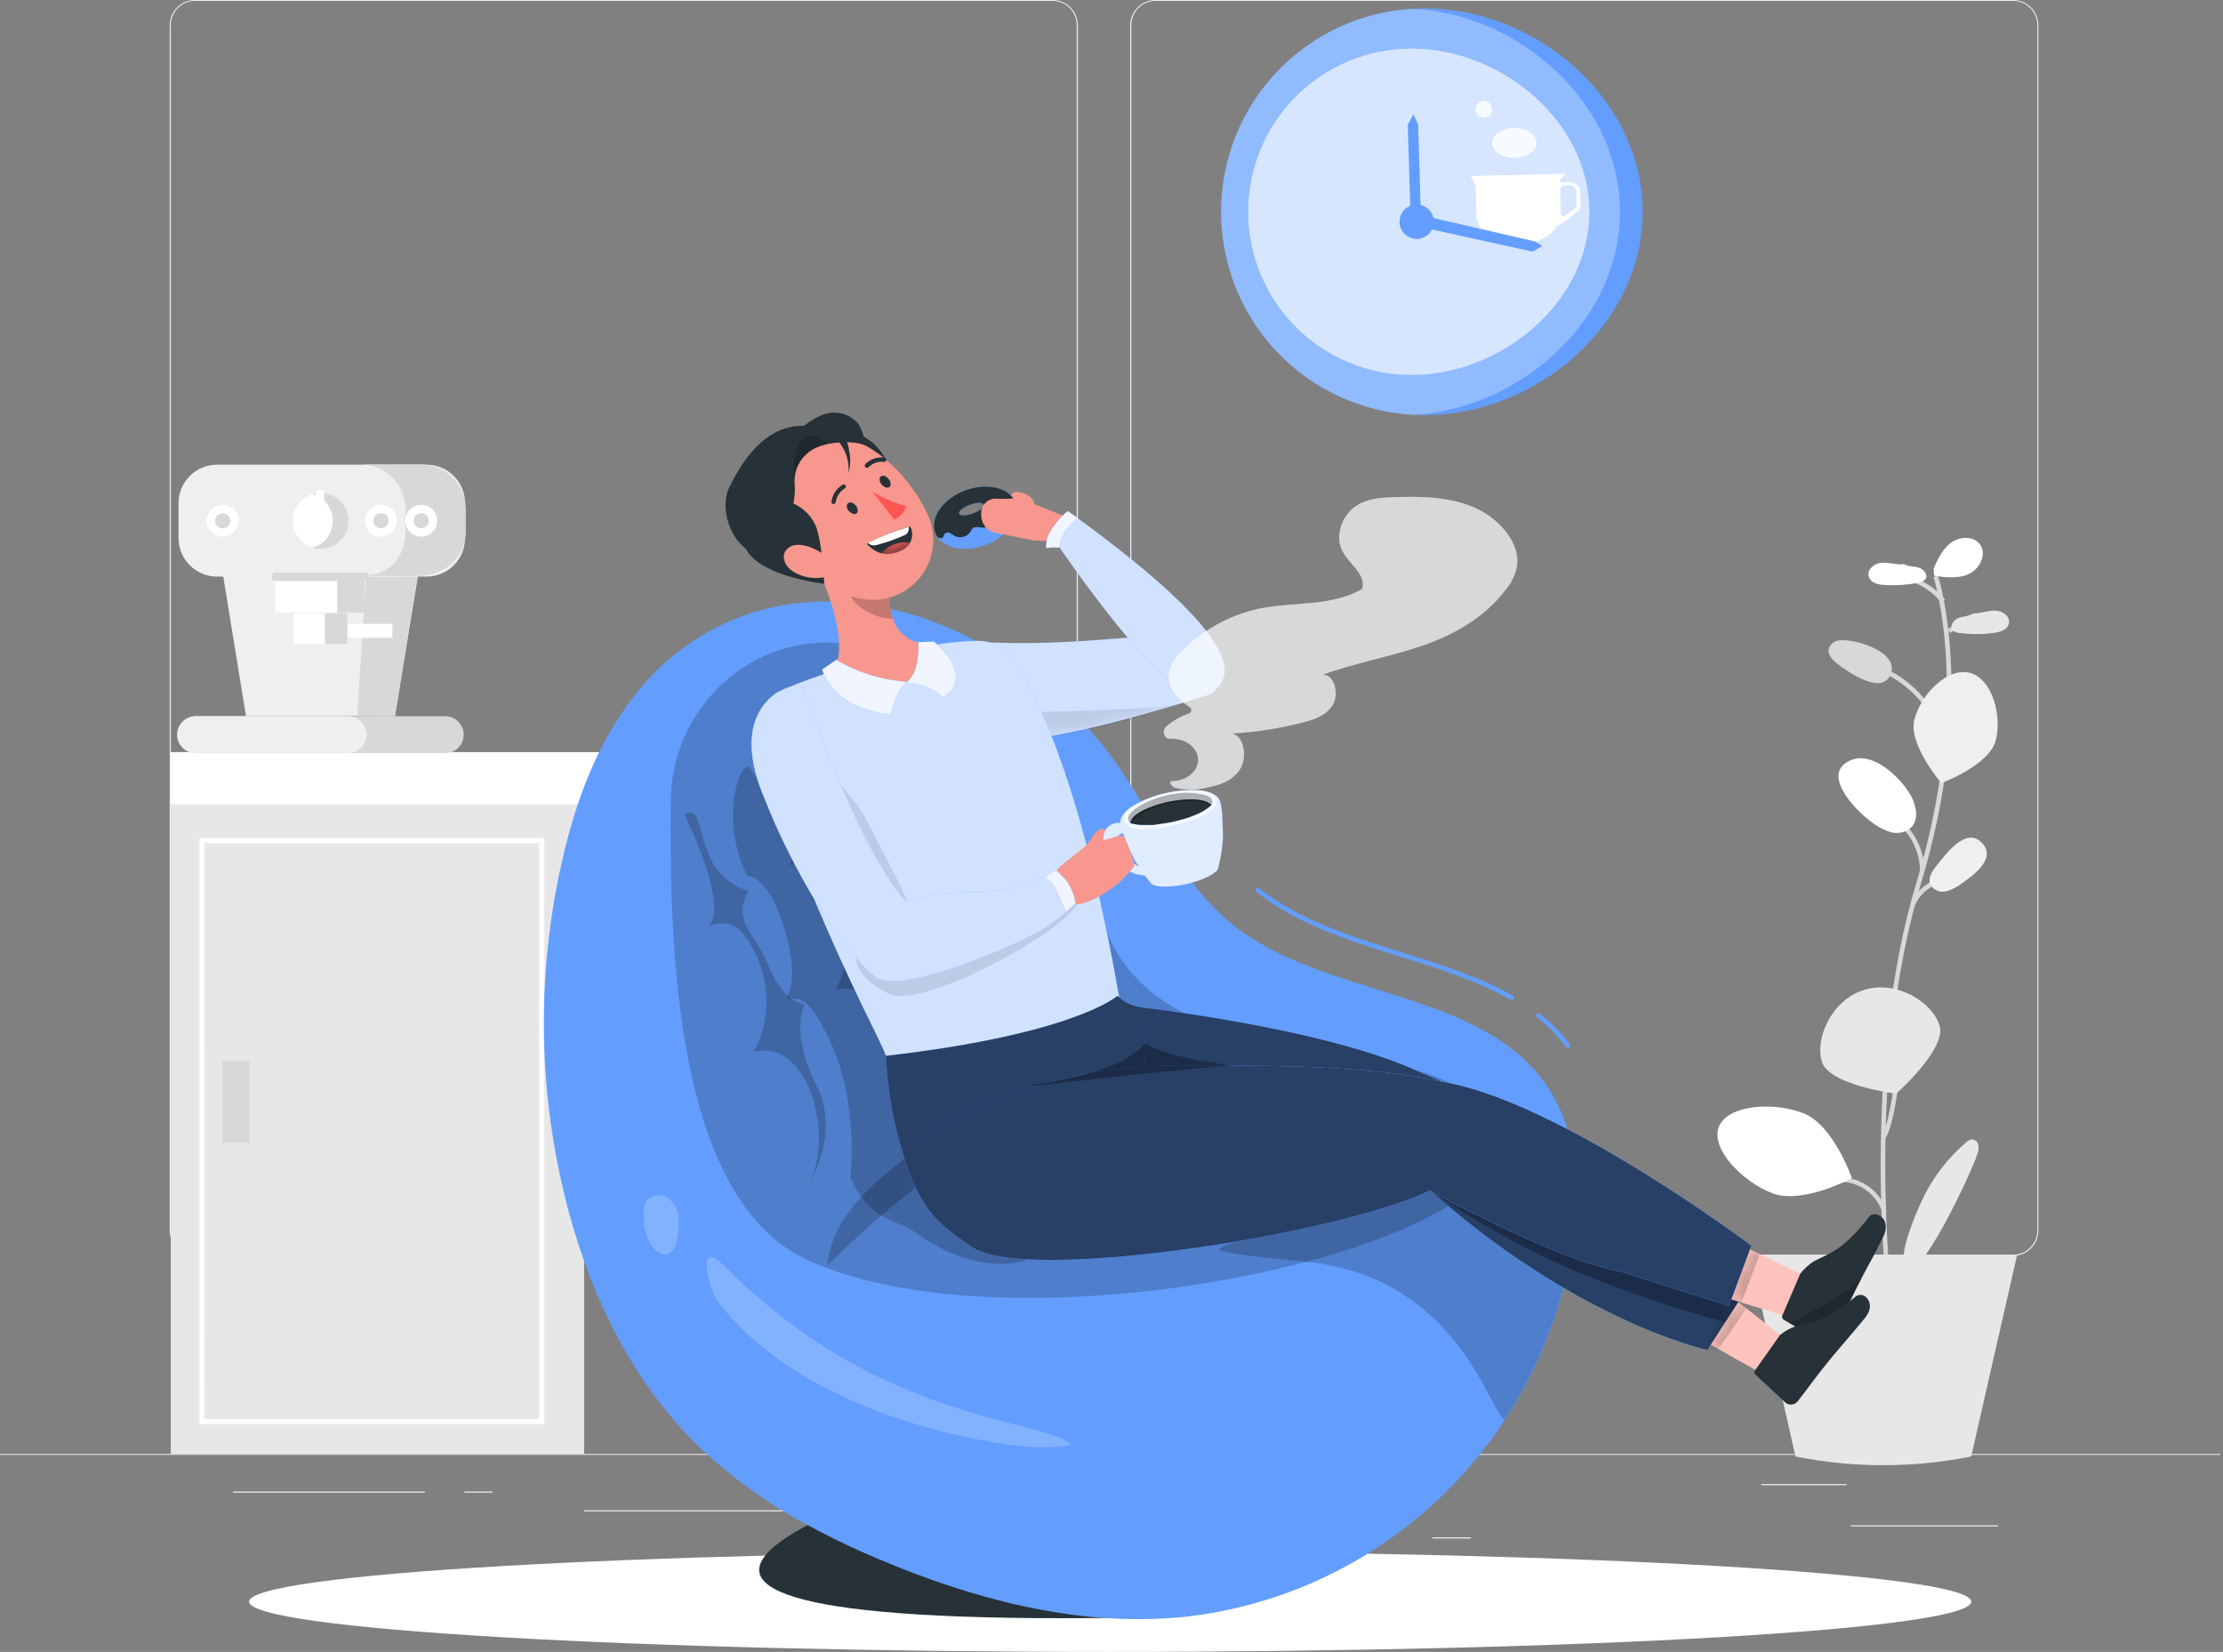 <svg width="183" height="136" viewBox="0 0 183 136" fill="none" xmlns="http://www.w3.org/2000/svg">
<rect x="0" y="0" width="183" height="136" fill="#808080" stroke="none"/>
<path d="M164.476 125.574H152.368V125.665H164.476V125.574Z" fill="#EFEFEF"/>
<path d="M121.088 126.568H117.911V126.66H121.088V126.568Z" fill="#EFEFEF"/>
<path d="M152.001 122.181H144.986V122.273H152.001V122.181Z" fill="#EFEFEF"/>
<path d="M34.968 122.795H19.178V122.887H34.968V122.795Z" fill="#EFEFEF"/>
<path d="M40.54 122.795H38.226V122.887H40.54V122.795Z" fill="#EFEFEF"/>
<path d="M82.311 124.338H48.063V124.429H82.311V124.338Z" fill="#EFEFEF"/>
<path d="M86.643 103.387H16.053C15.5 103.386 14.97 103.165 14.579 102.774C14.188 102.382 13.969 101.852 13.969 101.299V2.069C13.974 1.519 14.195 0.994 14.585 0.606C14.976 0.219 15.503 0.001 16.053 0H86.643C87.197 0 87.728 0.22 88.119 0.611C88.51 1.003 88.73 1.534 88.73 2.087V101.299C88.73 101.853 88.51 102.384 88.119 102.775C87.728 103.167 87.197 103.387 86.643 103.387ZM16.053 0.073C15.524 0.074 15.017 0.285 14.644 0.659C14.27 1.033 14.06 1.54 14.06 2.069V101.299C14.06 101.828 14.27 102.335 14.644 102.709C15.017 103.083 15.524 103.294 16.053 103.295H86.643C87.172 103.294 87.679 103.084 88.053 102.709C88.427 102.335 88.638 101.828 88.639 101.299V2.069C88.638 1.54 88.427 1.033 88.053 0.659C87.679 0.285 87.172 0.074 86.643 0.073H16.053Z" fill="#EFEFEF"/>
<path d="M165.722 103.387H95.128C94.575 103.386 94.044 103.165 93.653 102.774C93.262 102.383 93.041 101.852 93.04 101.299V2.069C93.046 1.519 93.269 0.993 93.659 0.606C94.05 0.219 94.578 0.001 95.128 0H165.722C166.271 0.002 166.797 0.22 167.187 0.607C167.576 0.995 167.797 1.52 167.802 2.069V101.299C167.802 101.851 167.583 102.381 167.193 102.773C166.803 103.164 166.274 103.385 165.722 103.387ZM95.128 0.073C94.599 0.074 94.092 0.285 93.718 0.659C93.344 1.033 93.133 1.54 93.132 2.069V101.299C93.133 101.828 93.344 102.335 93.718 102.709C94.092 103.084 94.599 103.294 95.128 103.295H165.722C166.251 103.294 166.758 103.084 167.132 102.709C167.506 102.335 167.717 101.828 167.718 101.299V2.069C167.717 1.54 167.506 1.033 167.132 0.659C166.758 0.285 166.251 0.074 165.722 0.073H95.128Z" fill="#EFEFEF"/>
<path d="M182.791 119.691H0V119.783H182.791V119.691Z" fill="#D8D8D8"/>
<path d="M48.088 61.922H14.06V119.699H48.088V61.922Z" fill="#E7E7E7"/>
<path d="M49.631 61.922H14.06V66.218H49.631V61.922Z" fill="white"/>
<path d="M32.514 58.953H20.249L18.322 47.112H34.444L32.514 58.953Z" fill="#EFEFEF"/>
<path d="M34.397 47.466L30.138 47.477L29.403 58.938L32.514 58.953L34.397 47.466Z" fill="#D8D8D8"/>
<path d="M35.113 38.256H17.869C16.118 38.256 14.699 39.675 14.699 41.426V44.299C14.699 46.05 16.118 47.469 17.869 47.469H35.113C36.864 47.469 38.283 46.05 38.283 44.299V41.426C38.283 39.675 36.864 38.256 35.113 38.256Z" fill="#EFEFEF"/>
<path d="M38.349 41.939V43.767C38.349 45.803 36.711 47.422 34.306 47.422H29.718C32.123 47.422 33.373 45.792 33.373 43.767V41.939C33.377 41.456 33.285 40.976 33.103 40.529C32.921 40.081 32.653 39.673 32.313 39.329C31.974 38.985 31.57 38.712 31.124 38.524C30.679 38.336 30.201 38.238 29.718 38.235H34.675C35.159 38.237 35.639 38.335 36.085 38.522C36.532 38.709 36.938 38.982 37.279 39.326C37.62 39.67 37.89 40.078 38.074 40.526C38.257 40.974 38.351 41.454 38.349 41.939Z" fill="#D8D8D8"/>
<path d="M28.588 50.49H24.164V53.023H28.588V50.49Z" fill="#D8D8D8"/>
<path d="M26.745 50.49H24.164V53.023H26.745V50.49Z" fill="white"/>
<path d="M38.173 60.488C38.173 60.688 38.134 60.885 38.057 61.07C37.981 61.254 37.869 61.421 37.727 61.562C37.586 61.703 37.419 61.815 37.234 61.891C37.05 61.967 36.852 62.006 36.652 62.005H16.11C15.911 62.006 15.713 61.967 15.529 61.891C15.344 61.815 15.176 61.703 15.035 61.562C14.894 61.421 14.782 61.254 14.705 61.07C14.629 60.885 14.589 60.688 14.589 60.488C14.589 60.084 14.75 59.697 15.035 59.411C15.32 59.126 15.707 58.965 16.11 58.964H36.652C37.056 58.965 37.443 59.126 37.728 59.411C38.013 59.697 38.173 60.084 38.173 60.488Z" fill="#D8D8D8"/>
<path d="M30.171 60.488C30.169 60.891 30.008 61.276 29.723 61.56C29.438 61.844 29.052 62.004 28.65 62.005H16.11C15.911 62.006 15.713 61.967 15.529 61.891C15.344 61.815 15.176 61.703 15.035 61.562C14.894 61.421 14.782 61.254 14.705 61.07C14.629 60.885 14.589 60.688 14.589 60.488C14.589 60.084 14.75 59.697 15.035 59.411C15.32 59.126 15.707 58.965 16.11 58.964H28.65C29.053 58.965 29.44 59.126 29.725 59.411C30.01 59.697 30.171 60.084 30.171 60.488Z" fill="#EFEFEF"/>
<path d="M28.686 42.878C28.686 43.181 28.626 43.48 28.511 43.76C28.395 44.039 28.225 44.293 28.011 44.507C27.797 44.721 27.544 44.89 27.264 45.006C26.985 45.122 26.685 45.181 26.383 45.181C26.164 45.183 25.946 45.152 25.736 45.09C25.258 44.95 24.839 44.659 24.541 44.26C24.242 43.862 24.081 43.378 24.081 42.88C24.081 42.382 24.242 41.898 24.541 41.5C24.839 41.101 25.258 40.81 25.736 40.67C25.945 40.607 26.164 40.575 26.383 40.575C26.993 40.576 27.579 40.819 28.01 41.251C28.442 41.682 28.685 42.268 28.686 42.878Z" fill="#D8D8D8"/>
<path d="M27.395 42.877C27.395 43.376 27.234 43.861 26.934 44.26C26.635 44.659 26.215 44.95 25.736 45.089C25.258 44.949 24.839 44.658 24.541 44.26C24.242 43.861 24.081 43.377 24.081 42.879C24.081 42.382 24.242 41.897 24.541 41.499C24.839 41.1 25.258 40.809 25.736 40.669C26.214 40.808 26.634 41.099 26.933 41.497C27.233 41.895 27.395 42.379 27.395 42.877Z" fill="white"/>
<path d="M30.014 47.495H22.643V50.442H30.014V47.495Z" fill="#D8D8D8"/>
<path d="M27.758 47.495H22.643V50.442H27.758V47.495Z" fill="white"/>
<path d="M31.358 43.839C31.893 43.839 32.327 43.405 32.327 42.87C32.327 42.335 31.893 41.901 31.358 41.901C30.823 41.901 30.389 42.335 30.389 42.87C30.389 43.405 30.823 43.839 31.358 43.839Z" fill="#D8D8D8"/>
<path d="M34.675 43.839C35.21 43.839 35.644 43.405 35.644 42.87C35.644 42.335 35.21 41.901 34.675 41.901C34.14 41.901 33.706 42.335 33.706 42.87C33.706 43.405 34.14 43.839 34.675 43.839Z" fill="#D8D8D8"/>
<path d="M18.322 43.839C18.858 43.839 19.291 43.405 19.291 42.87C19.291 42.335 18.858 41.901 18.322 41.901C17.787 41.901 17.354 42.335 17.354 42.87C17.354 43.405 17.787 43.839 18.322 43.839Z" fill="#D8D8D8"/>
<path d="M32.302 51.359H28.617V52.511H32.302V51.359Z" fill="white"/>
<path d="M30.021 47.825H22.666C22.58 47.817 22.501 47.776 22.443 47.713C22.386 47.649 22.354 47.566 22.354 47.48C22.354 47.394 22.386 47.311 22.443 47.247C22.501 47.184 22.58 47.143 22.666 47.135H30.014C30.062 47.13 30.111 47.135 30.157 47.15C30.203 47.165 30.246 47.19 30.282 47.222C30.318 47.255 30.347 47.295 30.367 47.339C30.387 47.383 30.397 47.431 30.397 47.48C30.397 47.529 30.387 47.577 30.367 47.621C30.347 47.666 30.318 47.705 30.282 47.738C30.246 47.77 30.203 47.795 30.157 47.81C30.111 47.825 30.062 47.831 30.014 47.825H30.021Z" fill="#D8D8D8"/>
<path d="M31.36 44.184C31.1 44.184 30.846 44.107 30.631 43.963C30.415 43.819 30.247 43.614 30.147 43.374C30.048 43.134 30.022 42.87 30.073 42.616C30.123 42.361 30.248 42.127 30.432 41.944C30.615 41.76 30.849 41.635 31.104 41.585C31.358 41.534 31.622 41.56 31.862 41.659C32.102 41.759 32.307 41.927 32.451 42.143C32.595 42.359 32.672 42.612 32.672 42.872C32.672 43.22 32.534 43.554 32.288 43.8C32.042 44.046 31.708 44.184 31.36 44.184ZM31.36 42.25C31.237 42.25 31.117 42.287 31.014 42.355C30.912 42.423 30.832 42.52 30.785 42.634C30.738 42.748 30.726 42.873 30.75 42.993C30.774 43.114 30.833 43.224 30.92 43.311C31.007 43.398 31.118 43.458 31.238 43.481C31.359 43.505 31.484 43.493 31.598 43.446C31.711 43.399 31.808 43.319 31.876 43.217C31.945 43.115 31.981 42.995 31.981 42.872C31.981 42.707 31.916 42.549 31.799 42.432C31.683 42.316 31.524 42.25 31.36 42.25Z" fill="white"/>
<path d="M34.675 44.184C34.416 44.184 34.162 44.107 33.946 43.963C33.73 43.819 33.562 43.614 33.463 43.374C33.364 43.134 33.338 42.87 33.388 42.616C33.439 42.361 33.564 42.127 33.747 41.944C33.931 41.76 34.165 41.635 34.419 41.585C34.674 41.534 34.938 41.56 35.178 41.659C35.417 41.759 35.623 41.927 35.767 42.143C35.911 42.359 35.988 42.612 35.988 42.872C35.988 43.044 35.954 43.215 35.888 43.374C35.822 43.533 35.725 43.678 35.603 43.8C35.482 43.922 35.337 44.019 35.178 44.084C35.019 44.15 34.848 44.184 34.675 44.184ZM34.675 42.25C34.553 42.25 34.432 42.287 34.33 42.355C34.228 42.423 34.148 42.52 34.101 42.634C34.054 42.748 34.042 42.873 34.066 42.993C34.09 43.114 34.149 43.224 34.236 43.311C34.323 43.398 34.434 43.458 34.554 43.481C34.675 43.505 34.8 43.493 34.913 43.446C35.027 43.399 35.124 43.319 35.192 43.217C35.261 43.115 35.297 42.995 35.297 42.872C35.297 42.79 35.281 42.709 35.25 42.634C35.218 42.559 35.173 42.49 35.115 42.432C35.057 42.375 34.989 42.329 34.913 42.298C34.838 42.267 34.757 42.25 34.675 42.25Z" fill="white"/>
<path d="M18.323 44.184C18.063 44.184 17.81 44.107 17.594 43.963C17.378 43.819 17.21 43.614 17.11 43.374C17.011 43.134 16.985 42.87 17.036 42.616C17.086 42.361 17.211 42.127 17.395 41.944C17.578 41.76 17.812 41.635 18.067 41.585C18.322 41.534 18.585 41.56 18.825 41.659C19.065 41.759 19.27 41.927 19.414 42.143C19.558 42.359 19.636 42.612 19.636 42.872C19.636 43.22 19.497 43.554 19.251 43.8C19.005 44.046 18.671 44.184 18.323 44.184ZM18.323 42.25C18.2 42.25 18.08 42.287 17.978 42.355C17.875 42.423 17.796 42.52 17.749 42.634C17.702 42.748 17.689 42.873 17.713 42.993C17.737 43.114 17.797 43.224 17.884 43.311C17.971 43.398 18.081 43.458 18.202 43.481C18.322 43.505 18.447 43.493 18.561 43.446C18.674 43.399 18.771 43.319 18.84 43.217C18.908 43.115 18.945 42.995 18.945 42.872C18.945 42.79 18.928 42.709 18.897 42.634C18.866 42.559 18.82 42.49 18.762 42.432C18.705 42.375 18.636 42.329 18.561 42.298C18.485 42.267 18.405 42.25 18.323 42.25Z" fill="white"/>
<path d="M26.351 42.137C26.261 42.132 26.177 42.093 26.113 42.029C26.05 41.965 26.012 41.88 26.008 41.79V40.638C26.017 40.553 26.057 40.474 26.121 40.416C26.184 40.358 26.267 40.327 26.353 40.327C26.439 40.327 26.522 40.358 26.586 40.416C26.65 40.474 26.69 40.553 26.699 40.638V41.79C26.694 41.88 26.656 41.966 26.592 42.031C26.528 42.095 26.442 42.133 26.351 42.137Z" fill="white"/>
<path d="M44.784 117.217H16.451V69.026H44.784V117.217ZM16.813 116.851H44.418V69.391H16.817L16.813 116.851Z" fill="white" stroke="white" stroke-width="0.05" stroke-miterlimit="10"/>
<path d="M20.514 87.37H18.324V94.071H20.514V87.37Z" fill="#D8D8D8"/>
<path d="M155.756 107.071L155.39 107.119C155.365 106.929 153.113 88.076 157.759 72.67C162.38 57.356 159.2 47.598 159.167 47.503L159.532 47.383C159.565 47.481 162.782 57.352 158.129 72.776C153.489 88.105 155.738 106.885 155.756 107.071Z" fill="#D8D8D8"/>
<path d="M159.825 49.602C159.017 48.639 157.92 47.962 156.696 47.671L156.78 47.306C158.086 47.611 159.259 48.329 160.125 49.353L159.825 49.602Z" fill="#D8D8D8"/>
<path d="M161.416 51.181L160.346 51.785L160.53 52.11L161.599 51.506L161.416 51.181Z" fill="#D8D8D8"/>
<path d="M159.423 59.853C158.485 57.737 156.76 56.069 154.612 55.203L154.751 54.837C156.99 55.746 158.787 57.492 159.76 59.703L159.423 59.853Z" fill="#D8D8D8"/>
<path d="M158.418 71.632H158.052C158.037 70.874 157.855 70.129 157.518 69.449C157.181 68.77 156.698 68.173 156.104 67.702L156.334 67.41C156.972 67.916 157.49 68.557 157.85 69.287C158.211 70.017 158.404 70.818 158.418 71.632Z" fill="#D8D8D8"/>
<path d="M157.585 74.645L157.237 74.509C157.429 74.032 157.716 73.598 158.082 73.237C158.448 72.875 158.885 72.593 159.365 72.407L159.497 72.773C159.067 72.938 158.676 73.189 158.347 73.511C158.018 73.833 157.759 74.219 157.585 74.645Z" fill="#D8D8D8"/>
<path d="M155.161 93.754L154.872 93.516C155.329 92.964 155.672 90.877 155.855 89.754C155.903 89.484 155.939 89.257 155.968 89.089L156.334 89.162C156.305 89.323 156.265 89.55 156.221 89.813C155.95 91.491 155.639 93.176 155.161 93.754Z" fill="#D8D8D8"/>
<path d="M154.944 99.752C154.686 99.017 154.202 98.382 153.56 97.939C152.918 97.496 152.152 97.269 151.373 97.288L151.354 96.923C152.215 96.901 153.06 97.153 153.769 97.641C154.478 98.13 155.013 98.831 155.299 99.643L154.944 99.752Z" fill="#D8D8D8"/>
<path d="M157.801 103.65L155.166 106.599L155.444 106.848L158.079 103.898L157.801 103.65Z" fill="#D8D8D8"/>
<path d="M159.668 84.428C160.264 86.362 156.096 90.043 156.096 90.043C156.096 90.043 150.58 89.352 149.984 87.418C149.388 85.484 150.781 82.322 153.457 81.496C156.133 80.67 159.069 82.494 159.668 84.428Z" fill="#E7E7E7"/>
<path d="M164.293 60.958C163.763 63.012 159.818 64.471 159.818 64.471C159.818 64.471 157.066 61.286 157.596 59.232C158.126 57.177 160.305 54.918 162.154 55.393C164.004 55.869 164.82 58.903 164.293 60.958Z" fill="#EFEFEF"/>
<path d="M148.455 91.648C150.934 92.613 152.451 96.996 152.451 96.996C152.451 96.996 148.368 99.19 145.893 98.235C143.418 97.281 140.775 94.55 141.506 92.752C142.237 90.953 145.977 90.686 148.455 91.648Z" fill="white"/>
<path d="M153.888 67.538C154.389 67.958 154.962 68.281 155.581 68.492C155.892 68.593 156.225 68.607 156.543 68.533C156.861 68.458 157.153 68.297 157.387 68.068C157.917 67.457 157.774 66.511 157.442 65.776C156.78 64.313 154.338 61.838 152.462 62.548C149.753 63.575 152.682 66.638 153.888 67.538Z" fill="white"/>
<path d="M159.431 71.255C159.065 71.694 158.699 72.25 158.893 72.78C159.004 73.006 159.186 73.189 159.412 73.3C159.637 73.411 159.893 73.444 160.14 73.394C160.631 73.28 161.09 73.055 161.481 72.736C162.436 72.074 164.406 70.681 163.145 69.38C161.843 68.024 160.18 70.327 159.431 71.255Z" fill="#EFEFEF"/>
<path d="M151.431 52.717C151.225 52.729 151.027 52.806 150.867 52.938C150.707 53.069 150.592 53.248 150.539 53.448C150.459 53.923 150.85 54.336 151.234 54.632C152.181 55.363 155.036 57.338 155.672 55.433C156.272 53.627 152.693 52.578 151.431 52.717Z" fill="#D8D8D8"/>
<path d="M156.692 46.451C156.104 46.509 155.515 46.294 154.927 46.33C154.338 46.367 153.68 46.846 153.83 47.427C153.98 48.008 154.616 48.14 155.161 48.158C156.092 48.216 157.027 48.152 157.943 47.968C158.16 47.949 158.362 47.847 158.506 47.683C158.743 47.317 158.367 46.86 157.961 46.736C157.555 46.612 157.095 46.652 156.725 46.44L156.692 46.451Z" fill="white"/>
<path d="M162.443 50.501C163.035 50.519 163.605 50.267 164.198 50.267C164.79 50.267 165.473 50.695 165.382 51.28C165.291 51.865 164.651 52.04 164.103 52.109C163.178 52.232 162.241 52.232 161.317 52.109C161.097 52.105 160.888 52.016 160.732 51.861C160.472 51.528 160.82 51.031 161.218 50.881C161.617 50.731 162.074 50.742 162.428 50.516L162.443 50.501Z" fill="#E7E7E7"/>
<path d="M161.862 94.046C161.996 93.907 162.175 93.821 162.367 93.801C162.493 93.815 162.611 93.871 162.702 93.96C162.793 94.048 162.851 94.165 162.868 94.291C162.894 94.539 162.861 94.789 162.772 95.022C162.37 96.36 157.874 106.07 156.839 104.326C156.229 103.295 157.731 99.881 158.173 98.916C159.034 97.043 160.293 95.382 161.862 94.046Z" fill="#E7E7E7"/>
<path d="M159.171 46.821C159.536 46.02 159.902 45.183 160.633 44.667C161.364 44.152 162.461 44.112 162.995 44.821C163.572 45.614 162.995 46.817 162.11 47.241C161.225 47.665 160.187 47.537 159.214 47.398L159.193 46.967L159.171 46.821Z" fill="white"/>
<path d="M162.271 119.911C157.497 120.865 152.582 120.865 147.808 119.911L144.039 103.317H166.051L162.271 119.911Z" fill="#E7E7E7"/>
<path d="M91.394 135.999C130.542 135.999 162.277 134.147 162.277 131.861C162.277 129.576 130.542 127.723 91.394 127.723C52.247 127.723 20.512 129.576 20.512 131.861C20.512 134.147 52.247 135.999 91.394 135.999Z" fill="white"/>
<path d="M135.225 17.436C135.225 26.685 126.513 34.176 117.271 34.176C116.957 34.176 116.646 34.168 116.339 34.154C112.065 33.917 108.044 32.053 105.102 28.943C102.16 25.834 100.521 21.716 100.521 17.436C100.521 13.155 102.16 9.037 105.102 5.928C108.044 2.819 112.065 0.954 116.339 0.718C116.646 0.718 116.957 0.692 117.271 0.692C126.513 0.692 135.225 8.19 135.225 17.436Z" fill="#639EFF"/>
<path opacity="0.3" d="M133.36 17.436C133.36 26.371 125.146 33.668 116.339 34.154C112.065 33.917 108.044 32.053 105.102 28.944C102.16 25.834 100.521 21.716 100.521 17.436C100.521 13.155 102.16 9.038 105.102 5.928C108.044 2.819 112.065 0.954 116.339 0.718C125.146 1.204 133.36 8.505 133.36 17.436Z" fill="white"/>
<g opacity="0.8">
<path opacity="0.8" d="M130.841 17.435C130.841 24.856 123.61 30.87 116.189 30.87C112.625 30.87 109.208 29.454 106.689 26.935C104.169 24.415 102.754 20.998 102.754 17.435C102.754 13.872 104.169 10.454 106.689 7.935C109.208 5.415 112.625 4 116.189 4C123.61 4 130.841 10.014 130.841 17.435Z" fill="white"/>
</g>
<path d="M129.072 14.991L128.41 15.009C128.37 14.932 128.44 14.804 128.535 14.676L128.56 14.65C128.664 14.529 128.776 14.415 128.897 14.31H128.919L121.077 14.497L121.3 14.863C121.42 15.071 121.486 15.306 121.494 15.546L121.545 17.714C121.578 19.038 123.051 20.083 124.835 20.043H125.303C126.605 20.01 127.701 19.407 128.191 18.581C128.339 18.549 128.477 18.486 128.597 18.394L129.833 17.425C129.917 17.364 129.986 17.285 130.034 17.193C130.082 17.101 130.108 16.999 130.11 16.895L130.081 15.725C130.07 15.283 129.613 14.965 129.072 14.991ZM129.781 16.742C129.781 17.107 129.781 17.082 129.445 17.341L128.824 17.769C128.788 17.79 128.747 17.802 128.706 17.803C128.664 17.805 128.623 17.795 128.586 17.776C128.549 17.756 128.518 17.727 128.496 17.692C128.473 17.657 128.46 17.617 128.458 17.575C128.458 17.009 128.458 16.062 128.432 15.565C128.449 15.465 128.503 15.376 128.583 15.315C128.663 15.254 128.764 15.226 128.864 15.235H129.138C129.482 15.235 129.763 15.429 129.77 15.681L129.781 16.742Z" fill="white"/>
<g opacity="0.8">
<path opacity="0.8" d="M129.072 14.99L128.41 15.008C128.37 14.931 128.44 14.803 128.535 14.675L128.56 14.65C128.664 14.528 128.776 14.415 128.897 14.31H128.919L121.077 14.496L121.3 14.862C121.42 15.07 121.486 15.305 121.494 15.545L121.545 17.713C121.578 19.037 123.051 20.082 124.835 20.042H125.303C126.605 20.009 127.701 19.406 128.191 18.58C128.339 18.549 128.477 18.485 128.597 18.393L129.833 17.424C129.917 17.363 129.986 17.284 130.034 17.192C130.082 17.1 130.108 16.998 130.11 16.894L130.081 15.725C130.07 15.282 129.613 14.964 129.072 14.99ZM129.781 16.741C129.781 17.106 129.781 17.081 129.445 17.34L128.824 17.768C128.788 17.79 128.747 17.802 128.706 17.803C128.664 17.804 128.623 17.794 128.586 17.775C128.549 17.755 128.518 17.726 128.496 17.691C128.473 17.656 128.46 17.616 128.458 17.574C128.458 17.008 128.458 16.061 128.432 15.564C128.449 15.464 128.503 15.375 128.583 15.314C128.663 15.253 128.764 15.225 128.864 15.235H129.138C129.482 15.235 129.763 15.428 129.77 15.681L129.781 16.741Z" fill="white"/>
</g>
<path opacity="0.8" d="M126.491 11.761C126.491 12.441 125.669 12.993 124.663 12.993C123.658 12.993 122.836 12.441 122.836 11.761C122.836 11.081 123.658 10.525 124.663 10.525C125.669 10.525 126.491 11.077 126.491 11.761Z" fill="white"/>
<path opacity="0.8" d="M122.152 9.692C122.531 9.692 122.839 9.385 122.839 9.005C122.839 8.626 122.531 8.318 122.152 8.318C121.772 8.318 121.464 8.626 121.464 9.005C121.464 9.385 121.772 9.692 122.152 9.692Z" fill="white"/>
<path d="M117.622 19.256C117.424 19.453 117.172 19.588 116.897 19.642C116.623 19.697 116.339 19.668 116.08 19.561C115.822 19.454 115.601 19.273 115.446 19.04C115.291 18.807 115.208 18.534 115.208 18.254C115.208 17.975 115.291 17.701 115.446 17.469C115.601 17.236 115.822 17.055 116.08 16.948C116.339 16.84 116.623 16.812 116.897 16.866C117.172 16.921 117.424 17.055 117.622 17.253C117.754 17.384 117.86 17.54 117.932 17.712C118.004 17.883 118.041 18.068 118.041 18.254C118.041 18.441 118.004 18.625 117.932 18.797C117.86 18.969 117.754 19.125 117.622 19.256Z" fill="#639EFF"/>
<path d="M116.138 18.511L115.889 10.263L116.354 9.419L116.741 10.237L116.968 17.71L126.345 19.874L126.974 20.254L126.18 20.719L116.138 18.511Z" fill="#639EFF"/>
<path d="M74.686 122.2C74.686 122.2 35.364 134.735 97.977 133.072C97.977 133.072 89.064 120.672 74.686 122.2Z" fill="#263238"/>
<path d="M127.026 88.95C121.4 81.427 108.922 82.088 101.49 76.129C97.07 72.583 94.986 67.143 91.722 62.603C85.569 54.07 73.41 46.996 62.11 50.381C58.576 51.48 55.42 53.545 52.999 56.344C49.42 60.431 47.494 65.568 46.309 70.711C44.072 80.401 44.278 90.495 46.909 100.086C48.835 107.05 52.126 113.77 57.364 118.932C60.016 121.487 63.004 123.668 66.244 125.417L66.299 125.45C67.871 126.324 69.498 127.117 71.154 127.852C71.995 128.217 72.84 128.583 73.713 128.93C81.493 132.06 90.044 134.121 98.529 132.988C103.665 132.271 108.588 130.46 112.965 127.679C117.341 124.897 121.071 121.208 123.9 116.862C126.338 113.129 128.084 108.988 129.055 104.637C129.187 104.034 129.307 103.427 129.421 102.809C130.188 98.046 129.94 92.858 127.026 88.95Z" fill="#639EFF"/>
<path opacity="0.2" d="M129.026 104.653C128.055 109.004 126.309 113.145 123.872 116.878C122.607 116.337 120.113 105.179 107.545 103.878C107.026 103.823 100.5 103.253 100.35 102.858C101.728 101.684 111.65 99.805 113.343 99.008C120.132 95.802 126.431 100.741 128.332 103.479C128.589 103.855 128.821 104.247 129.026 104.653Z" fill="black"/>
<path opacity="0.2" d="M67.904 52.9C60.889 52.988 55.292 58.848 55.219 65.864C55.087 78.293 55.639 98.686 66.402 103.698C84.202 111.985 126.836 102.4 123.155 92.986C119.473 83.573 96.994 90.135 91.221 77.003C86.893 67.154 79.135 52.761 67.904 52.9Z" fill="black"/>
<path opacity="0.2" d="M58.355 76.32C58.796 76.052 59.319 75.955 59.826 76.044C60.334 76.133 60.792 76.404 61.115 76.806C63.308 79.489 63.776 83.547 62.054 86.582C66.847 85.445 68.847 94.31 66.306 97.915C67.951 95.447 68.598 92.04 67.238 89.404C64.99 85.039 66.222 82.692 66.222 82.692C64.555 82.392 63.831 80.791 62.932 78.791C62.032 76.791 60.27 75.72 61.616 73.362C60.871 73.136 60.187 72.743 59.617 72.212C59.047 71.682 58.605 71.029 58.325 70.302C57.375 67.889 57.594 66.434 56.34 67.034C56.326 67.023 60.036 74.36 58.355 76.32Z" fill="black"/>
<path opacity="0.2" d="M64.914 71.311C65.351 71.036 65.872 70.929 66.382 71.01C66.891 71.09 67.355 71.353 67.685 71.749C69.912 74.392 70.463 78.447 68.782 81.507C73.556 80.286 75.728 89.118 73.231 92.752C74.836 90.255 75.424 86.841 74.017 84.227C71.695 79.902 73.575 78.743 73.575 78.743C71.904 78.472 70.46 75.679 69.528 73.694C68.595 71.709 66.811 70.674 68.113 68.291C67.362 68.08 66.669 67.699 66.087 67.179C65.505 66.659 65.05 66.013 64.757 65.29C63.762 62.895 63.949 61.433 62.717 62.054C62.728 62.05 66.563 69.322 64.914 71.311Z" fill="black"/>
<path opacity="0.2" d="M73.721 95.981C71.045 98.101 68.369 100.784 68.116 104.188C77.038 95.256 87.984 88.609 100.024 84.812C98.01 84.081 95.948 84.9 93.981 85.408C91.501 86.104 89.084 87.007 86.754 88.106C82.1 90.18 77.722 92.826 73.721 95.981Z" fill="black"/>
<path opacity="0.2" d="M53.01 100.353C52.985 101.148 53.22 101.93 53.679 102.579C53.979 103 54.484 103.387 54.977 103.234C55.471 103.08 55.672 102.444 55.76 101.91C55.888 101.31 55.918 100.692 55.847 100.082C55.808 99.776 55.702 99.483 55.537 99.222C55.371 98.962 55.15 98.741 54.889 98.576C54.623 98.421 54.31 98.365 54.007 98.418C53.703 98.471 53.428 98.629 53.23 98.865C52.934 99.282 52.977 99.841 53.032 100.353" fill="white"/>
<path opacity="0.2" d="M80.927 118.588C83.234 119.027 85.61 119.36 87.931 118.983C88.717 118.855 86.377 117.993 84.948 117.634C78.368 115.975 69.02 113.657 59.551 104.166C57.288 101.896 58.334 106.195 59.16 107.252C62.414 111.416 67.203 114.245 72.076 116.117C74.948 117.199 77.909 118.026 80.927 118.588Z" fill="white"/>
<path opacity="0.2" d="M75.526 101.577C78.133 103.467 81.416 104.601 84.527 103.771C81.909 102.378 80.092 99.815 78.889 97.103C77.687 94.39 77.003 91.484 76.056 88.676C73.988 82.571 70.665 76.967 66.299 72.225C65.835 71.724 62.248 63.206 61.572 63.114C60.797 63.012 59.272 67.618 61.506 72.097C61.506 72.097 63.359 71.98 64.705 76.908C65.783 80.849 64.774 82.048 64.774 82.048C65.18 82.849 66.003 80.534 68.474 86.022C70.708 90.986 70.01 96.989 70.01 96.989C71.819 100.744 73.676 100.236 75.526 101.577Z" fill="black"/>
<path d="M129.128 86.278C129.091 86.286 129.053 86.283 129.018 86.27C128.983 86.257 128.953 86.234 128.93 86.205C128.24 85.283 127.431 84.457 126.525 83.748C126.485 83.717 126.46 83.671 126.455 83.621C126.449 83.571 126.464 83.521 126.495 83.481C126.511 83.461 126.53 83.445 126.552 83.433C126.574 83.42 126.598 83.413 126.623 83.41C126.647 83.407 126.673 83.409 126.697 83.417C126.721 83.424 126.743 83.436 126.762 83.452C127.694 84.183 128.526 85.032 129.237 85.978C129.267 86.019 129.279 86.07 129.271 86.12C129.264 86.17 129.237 86.215 129.197 86.245C129.176 86.26 129.152 86.271 129.128 86.278Z" fill="#639EFF"/>
<path d="M124.474 82.314C124.427 82.325 124.378 82.319 124.335 82.296C121.648 80.764 118.417 79.737 115.291 78.768C111.09 77.452 106.747 76.092 103.431 73.431C103.412 73.416 103.395 73.396 103.383 73.374C103.371 73.353 103.363 73.329 103.36 73.304C103.357 73.279 103.36 73.254 103.367 73.23C103.374 73.206 103.386 73.183 103.402 73.164C103.434 73.125 103.48 73.1 103.53 73.094C103.58 73.089 103.63 73.103 103.669 73.135C106.93 75.749 111.237 77.101 115.404 78.406C118.548 79.394 121.802 80.413 124.525 81.964C124.565 81.979 124.598 82.008 124.619 82.045C124.641 82.081 124.649 82.124 124.643 82.166C124.637 82.209 124.617 82.247 124.587 82.277C124.556 82.306 124.517 82.325 124.474 82.329V82.314Z" fill="#639EFF"/>
<path d="M99.64 57.156C101.965 55.482 100.54 53.087 97.703 52.199H97.677C92.533 52.356 87.54 53.248 80.422 52.839C78.148 52.711 81.855 55.906 82.019 58.176C82.122 59.58 81.749 60.991 83.273 60.965C88.293 60.87 99.64 57.156 99.64 57.156Z" fill="#639EFF"/>
<path opacity="0.7" d="M99.64 57.156C101.965 55.482 100.54 53.087 97.703 52.199H97.677C92.533 52.356 87.54 53.248 80.422 52.839C78.148 52.711 81.855 55.906 82.019 58.176C82.122 59.58 81.749 60.991 83.273 60.965C88.293 60.87 99.64 57.156 99.64 57.156Z" fill="white"/>
<mask id="mask0_4039_6163" style="mask-type:luminance" maskUnits="userSpaceOnUse" x="79" y="52" width="22" height="9">
<path d="M99.642 57.154C101.967 55.479 100.541 53.084 97.704 52.196H97.679C92.535 52.353 87.541 53.245 80.423 52.836C78.149 52.708 81.856 55.903 82.021 58.173C82.123 59.577 81.75 60.988 83.275 60.963C88.294 60.868 99.642 57.154 99.642 57.154Z" fill="white"/>
</mask>
<g mask="url(#mask0_4039_6163)">
<path opacity="0.1" d="M83.142 58.605C83.629 58.704 95.528 58.422 96.954 57.987C98.38 57.553 88.18 61.157 83.274 60.96C78.368 60.762 83.142 58.605 83.142 58.605Z" fill="black"/>
</g>
<path d="M92.153 82.225C88.72 83.991 85.027 85.198 81.214 85.8L73 87.102C72.44 85.478 70.393 82.097 66.613 73.052C65.151 68.398 63.484 67.203 63.443 59.679V59.639C63.329 59.352 63.273 59.044 63.279 58.735C63.285 58.425 63.353 58.12 63.479 57.838C63.605 57.555 63.787 57.301 64.013 57.09C64.239 56.879 64.505 56.715 64.796 56.608H64.836C65.992 56.144 67.45 55.596 68.905 55.146C71.676 54.29 74.49 53.582 77.335 53.026C78.293 52.884 79.259 52.798 80.227 52.77C80.875 52.723 81.524 52.85 82.107 53.137C82.69 53.424 83.185 53.861 83.543 54.404C85.696 57.921 89.169 65.148 92.153 82.225Z" fill="#639EFF"/>
<g opacity="0.7">
<path d="M92.154 82.225C88.721 83.991 85.028 85.198 81.215 85.8L73.001 87.101C72.442 85.478 70.394 82.097 66.614 73.052C65.152 68.398 63.485 67.203 63.444 59.679V59.639C63.33 59.352 63.274 59.044 63.28 58.735C63.286 58.425 63.354 58.12 63.48 57.838C63.607 57.555 63.788 57.301 64.014 57.09C64.24 56.878 64.507 56.715 64.797 56.608H64.837C65.993 56.144 67.451 55.596 68.906 55.146C71.677 54.29 74.491 53.582 77.337 53.026C78.295 52.884 79.26 52.798 80.228 52.77C80.876 52.723 81.525 52.849 82.108 53.137C82.691 53.424 83.187 53.861 83.544 54.404C85.698 57.921 89.171 65.148 92.154 82.225Z" fill="white"/>
</g>
<path opacity="0.1" d="M70.532 78.909C70.334 78.858 70.565 80.631 73.248 81.852C75.931 83.073 87.685 76.734 88.73 74.295C88.73 74.295 76.897 80.569 70.532 78.909Z" fill="black"/>
<path opacity="0.1" d="M70.664 75.809C69.267 71.488 67.483 67.192 66.12 64.085C66.137 64.025 66.161 63.968 66.189 63.913C66.653 62.846 68.105 63.277 69.922 65.452C70.667 66.362 71.3 67.357 71.808 68.417C72.682 70.194 74.649 73.714 74.692 74.372C74.879 77.107 72.784 78.313 70.664 75.809Z" fill="black"/>
<path d="M74.879 56.06C70.762 57.34 68.613 55.215 68.613 55.215C69.984 52.923 68.035 48.156 66.73 45.593L69.454 46.898L73.168 48.675C73.181 49.11 73.22 49.543 73.285 49.973C73.327 50.281 73.397 50.584 73.493 50.88L73.511 50.931C73.928 52.166 74.864 53.066 76.944 53.037C76.944 53.048 78.388 54.956 74.879 56.06Z" fill="#F7978D"/>
<path opacity="0.2" d="M73.167 48.675C73.181 49.11 73.22 49.543 73.284 49.973C73.326 50.281 73.396 50.584 73.493 50.88L73.511 50.931C72.305 50.978 70.491 50.152 70.027 49.019C69.871 48.649 69.757 48.263 69.687 47.867L73.167 48.675Z" fill="black"/>
<path d="M67.681 55.121L68.847 54.32C70.598 55.363 72.569 55.982 74.602 56.13C73.931 56.877 73.497 57.807 73.355 58.802C68.525 58.411 67.681 55.121 67.681 55.121Z" fill="#639EFF"/>
<path d="M76.871 52.817L75.61 52.868C75.61 52.868 75.753 55.486 74.605 56.159C76.97 56.455 77.595 57.427 77.595 57.427C80.429 55.636 76.871 52.817 76.871 52.817Z" fill="#639EFF"/>
<g opacity="0.9">
<path d="M67.68 55.12L68.846 54.319C70.597 55.362 72.568 55.982 74.6 56.129C73.93 56.877 73.496 57.807 73.354 58.801C68.525 58.41 67.68 55.12 67.68 55.12Z" fill="white"/>
<path d="M76.87 52.818L75.609 52.869C75.609 52.869 75.752 55.486 74.604 56.159C76.969 56.455 77.594 57.428 77.594 57.428C80.428 55.636 76.87 52.818 76.87 52.818Z" fill="white"/>
</g>
<path d="M72.579 42.284C72.579 42.284 74.21 43.286 74.773 41.242C73.168 39.992 73.676 39.539 73.113 38.288C72.839 37.541 72.367 36.882 71.748 36.382C71.128 35.883 70.384 35.561 69.596 35.451L68.338 36.109C64.222 39.242 72.579 42.284 72.579 42.284Z" fill="#263238"/>
<path d="M63.305 42.003C63.012 40.708 63.246 39.349 63.955 38.226C64.664 37.103 65.79 36.308 67.085 36.015C71 35.028 74.901 39.141 76.341 42.303C76.732 43.116 76.893 44.02 76.806 44.917C76.72 45.815 76.39 46.672 75.851 47.395C75.313 48.119 74.587 48.681 73.751 49.021C72.916 49.361 72.004 49.467 71.113 49.326C68.361 48.924 67.03 47.132 64.504 44.292C63.911 43.647 63.498 42.858 63.305 42.003Z" fill="#F7978D"/>
<path d="M74.945 43.352C74.945 43.352 73.921 43.55 71.351 44.767C72.028 45.498 72.894 45.93 74.214 45.304C74.556 45.162 74.83 44.891 74.975 44.549C75.121 44.208 75.127 43.823 74.993 43.477C74.945 43.436 74.945 43.392 74.945 43.352Z" fill="#263238"/>
<mask id="mask1_4039_6163" style="mask-type:luminance" maskUnits="userSpaceOnUse" x="71" y="43" width="5" height="3">
<path d="M74.945 43.352C74.945 43.352 73.921 43.55 71.352 44.767C72.028 45.498 72.894 45.929 74.214 45.304C74.557 45.162 74.83 44.891 74.975 44.549C75.121 44.207 75.127 43.822 74.993 43.476C74.945 43.436 74.945 43.392 74.945 43.352Z" fill="white"/>
</mask>
<g mask="url(#mask1_4039_6163)">
<path d="M73.329 44.945C73.824 44.673 74.398 44.583 74.953 44.689C74.788 44.981 74.531 45.21 74.222 45.34C73.728 45.611 73.155 45.7 72.602 45.592C72.763 45.3 73.02 45.071 73.329 44.945Z" fill="#FF5652"/>
</g>
<path d="M74.798 43.385C74.822 43.498 74.814 43.615 74.776 43.724C74.738 43.833 74.671 43.929 74.582 44.003C73.818 44.36 73.023 44.647 72.206 44.858C72.077 44.902 71.938 44.911 71.804 44.884C71.669 44.857 71.545 44.795 71.442 44.705C72.52 44.169 73.643 43.727 74.798 43.385Z" fill="white"/>
<path d="M67.852 48.061C67.852 48.061 67.662 44.01 67.004 42.998C66.653 42.368 66.122 41.857 65.479 41.532C64.836 41.206 64.111 41.08 63.396 41.17L62.299 42.047C58.014 46.957 67.852 48.061 67.852 48.061Z" fill="#263238"/>
<path d="M73.61 42.775C73.848 42.677 74.061 42.528 74.235 42.338C74.409 42.149 74.538 41.923 74.615 41.678C73.626 41.404 72.678 40.998 71.797 40.471L73.61 42.775Z" fill="#FF5652"/>
<path d="M64.934 45.078C65.706 44.522 67.128 45.111 67.885 45.696C68.715 46.35 68.843 47.293 67.848 47.524C67.038 47.681 66.197 47.552 65.472 47.158C64.554 46.701 64.163 45.633 64.934 45.078Z" fill="#F7978D"/>
<path d="M69.827 41.411C69.992 41.294 70.295 41.411 70.467 41.637C70.639 41.864 70.661 42.153 70.5 42.273C70.339 42.394 70.069 42.273 69.86 42.05C69.652 41.827 69.666 41.528 69.827 41.411Z" fill="#263238"/>
<path d="M72.521 39.218C72.686 39.1 72.971 39.199 73.161 39.444C73.351 39.689 73.376 39.985 73.212 40.102C73.047 40.219 72.759 40.102 72.569 39.872C72.378 39.642 72.356 39.338 72.521 39.218Z" fill="#263238"/>
<path d="M71.325 38.508C71.355 38.515 71.385 38.515 71.414 38.508C71.444 38.501 71.471 38.487 71.493 38.468C71.656 38.303 71.853 38.178 72.071 38.1C72.289 38.023 72.521 37.996 72.751 38.022C72.774 38.027 72.797 38.028 72.82 38.024C72.843 38.02 72.865 38.012 72.885 38C72.904 37.988 72.921 37.972 72.935 37.953C72.948 37.934 72.958 37.913 72.963 37.89C72.973 37.843 72.964 37.794 72.938 37.754C72.912 37.713 72.871 37.685 72.824 37.674C72.537 37.634 72.244 37.661 71.969 37.753C71.693 37.845 71.443 37.999 71.238 38.204C71.204 38.239 71.185 38.285 71.185 38.332C71.185 38.38 71.204 38.426 71.238 38.46C71.263 38.483 71.293 38.499 71.325 38.508Z" fill="#263238"/>
<path d="M68.69 41.48C68.717 41.467 68.741 41.449 68.76 41.426C68.779 41.404 68.792 41.377 68.799 41.348C68.828 41.117 68.909 40.896 69.035 40.701C69.162 40.506 69.331 40.342 69.531 40.222C69.552 40.212 69.571 40.199 69.587 40.182C69.603 40.165 69.615 40.145 69.623 40.123C69.632 40.102 69.635 40.078 69.635 40.055C69.634 40.032 69.628 40.009 69.618 39.988C69.596 39.946 69.559 39.914 69.514 39.898C69.469 39.883 69.42 39.885 69.377 39.904C69.126 40.049 68.911 40.25 68.751 40.492C68.59 40.733 68.488 41.009 68.452 41.297C68.446 41.344 68.458 41.392 68.487 41.431C68.516 41.469 68.558 41.494 68.606 41.502C68.635 41.5 68.664 41.493 68.69 41.48Z" fill="#263238"/>
<path d="M71.322 36.72C71.147 36.307 71.041 35.291 70.544 34.765C70.294 34.502 69.991 34.295 69.655 34.158C69.319 34.022 68.958 33.958 68.595 33.971C67.52 34.015 66.599 34.721 65.758 35.397C65.549 35.545 65.369 35.73 65.225 35.942C65.153 36.049 65.111 36.173 65.103 36.301C65.094 36.429 65.12 36.558 65.177 36.673C65.25 36.779 65.35 36.865 65.467 36.92C65.584 36.975 65.714 36.998 65.842 36.987C66.098 36.987 67.97 36.541 68.796 36.454C69.144 36.41 70.599 36.307 71.322 36.72Z" fill="#263238"/>
<path d="M60.036 40.124C59.279 41.696 59.985 44.002 61.268 45.077C61.793 45.484 62.34 45.861 62.906 46.207L64.408 43.505C65.175 42.432 65.532 41.119 65.414 39.806C65.383 39.399 65.437 38.991 65.571 38.606C65.737 38.147 66.01 37.733 66.367 37.4C66.724 37.066 67.156 36.822 67.626 36.687C67.991 36.592 68.448 36.446 68.43 36.08C68.412 35.715 67.666 35.349 67.165 35.225C65.198 34.684 62.358 35.287 60.036 40.124Z" fill="#263238"/>
<path opacity="0.2" d="M65.407 39.601C65.52 37.707 66.533 37.042 68.068 36.538C67.866 36.207 67.542 35.971 67.165 35.879C65.539 35.499 65.074 38.435 65.407 39.601Z" fill="black"/>
<path d="M68.548 35.996C68.72 36.062 68.874 36.169 68.997 36.307C69.307 36.666 69.541 37.083 69.688 37.533C69.834 37.984 69.889 38.46 69.849 38.932C70.016 38.336 70.034 37.708 69.9 37.104C69.851 36.722 69.737 36.351 69.564 36.007C69.385 35.663 69.079 35.401 68.712 35.276C68.528 35.217 68.33 35.214 68.144 35.266C67.957 35.318 67.79 35.423 67.663 35.568C67.52 35.758 67.385 36.259 67.696 36.3C68.007 36.34 68.116 35.85 68.548 35.996Z" fill="#263238"/>
<path d="M68.112 61.928C68.295 62.399 68.536 62.977 68.759 63.518L69.454 65.156C69.936 66.253 70.419 67.313 70.938 68.366C71.457 69.419 71.998 70.439 72.587 71.396C73.123 72.327 73.734 73.212 74.415 74.043C74.711 74.409 76.005 73.396 80.487 73.462C81.521 73.451 82.549 73.302 83.543 73.02C84.095 72.873 84.64 72.701 85.17 72.511L85.971 72.212L86.731 71.905L88.541 74.372C88.245 74.646 88 74.851 87.74 75.103C87.486 75.34 87.216 75.558 86.932 75.758C86.371 76.168 85.784 76.544 85.177 76.884C83.894 77.615 74.576 81.852 72.166 80.518C69.768 78.69 66.716 73.696 65.465 71.236C64.84 70.047 64.27 68.878 63.747 67.697C63.48 67.079 63.239 66.501 62.994 65.887C62.95 65.777 62.862 65.558 62.742 65.266C61.557 62.304 61.224 58.868 64.017 56.971L65.918 56.239L68.112 61.928Z" fill="#639EFF"/>
<path opacity="0.7" d="M68.112 61.928C68.295 62.399 68.536 62.977 68.759 63.518L69.454 65.156C69.936 66.253 70.419 67.313 70.938 68.366C71.457 69.419 71.998 70.439 72.587 71.396C73.123 72.327 73.734 73.212 74.415 74.043C74.711 74.409 76.005 73.396 80.487 73.462C81.521 73.451 82.549 73.302 83.543 73.02C84.095 72.873 84.64 72.701 85.17 72.511L85.971 72.212L86.731 71.905L88.541 74.372C88.245 74.646 88 74.851 87.74 75.103C87.486 75.34 87.216 75.558 86.932 75.758C86.371 76.168 85.784 76.544 85.177 76.884C83.894 77.615 74.576 81.852 72.166 80.518C69.768 78.69 66.716 73.696 65.465 71.236C64.84 70.047 64.27 68.878 63.747 67.697C63.48 67.079 63.239 66.501 62.994 65.887C62.95 65.777 62.862 65.558 62.742 65.266C61.557 62.304 61.224 58.868 64.017 56.971L65.918 56.239L68.112 61.928Z" fill="white"/>
<path d="M89.202 70.888C89.611 71.111 90.211 71.177 90.518 70.829C91.092 70.241 91.523 69.389 91.297 68.585C90.405 67.488 89.783 69.334 89.282 69.78C88.961 70.069 88.741 70.643 89.202 70.888Z" fill="#F7978D"/>
<path d="M90.88 69.524C90.927 69.695 90.995 69.859 91.081 70.014C91.198 70.243 91.335 70.46 91.491 70.665C91.709 70.926 91.964 71.153 92.248 71.341L92.441 71.458C92.613 71.57 92.794 71.668 92.982 71.751C93.339 71.926 93.726 72.031 94.123 72.061C94.161 72.062 94.198 72.073 94.231 72.091C94.264 72.11 94.292 72.136 94.313 72.167C94.372 72.251 94.445 72.328 94.51 72.409C94.576 72.489 94.624 72.547 94.671 72.621C94.734 72.729 94.832 72.813 94.949 72.858C95.172 72.944 95.409 72.987 95.647 72.986C96.27 73.011 96.894 72.954 97.501 72.814C97.817 72.752 98.129 72.673 98.437 72.577C98.769 72.471 99.093 72.342 99.406 72.189C99.658 72.074 99.893 71.924 100.104 71.743C100.192 71.669 100.257 71.572 100.29 71.462C100.29 71.4 100.29 71.341 100.323 71.282C100.363 71.107 100.404 70.935 100.44 70.763C100.502 70.496 100.539 70.23 100.575 69.959C100.612 69.689 100.652 69.433 100.663 69.173C100.674 68.914 100.685 68.636 100.663 68.362C100.663 67.908 100.634 67.451 100.605 66.994C100.605 66.782 100.546 66.541 100.521 66.325C100.5 66.152 100.453 65.983 100.382 65.824C100.328 65.714 100.249 65.617 100.151 65.543C99.874 65.347 99.559 65.21 99.227 65.141C98.913 65.072 98.593 65.041 98.272 65.049C98.137 65.049 98.005 65.049 97.87 65.049C96.462 65.086 95.078 65.425 93.812 66.044C93.558 66.165 93.314 66.306 93.081 66.464C92.879 66.61 92.695 66.779 92.533 66.969C92.406 67.106 92.31 67.27 92.251 67.448C92.231 67.516 92.22 67.588 92.218 67.66C92.218 67.744 92.218 67.747 92.131 67.747C91.91 67.733 91.691 67.779 91.494 67.878C91.297 67.978 91.131 68.128 91.012 68.314C90.918 68.471 90.859 68.647 90.84 68.829C90.805 69.061 90.818 69.298 90.88 69.524ZM94.09 67.912C93.807 67.912 93.525 67.88 93.249 67.817C93.179 67.81 93.112 67.787 93.052 67.751C93.103 67.575 93.197 67.414 93.326 67.283C93.411 67.198 93.503 67.12 93.6 67.049C93.769 66.925 93.947 66.815 94.134 66.72C94.424 66.581 94.722 66.459 95.026 66.355C95.317 66.252 95.614 66.164 95.914 66.091C96.192 66.018 96.422 65.982 96.708 65.93C97.071 65.873 97.437 65.837 97.804 65.824C98.171 65.806 98.539 65.828 98.901 65.89C99.21 65.937 99.502 66.063 99.749 66.256C99.749 66.256 99.749 66.256 99.731 66.281L99.665 66.351C99.603 66.412 99.535 66.468 99.464 66.519C99.2 66.716 98.912 66.88 98.609 67.009C98.539 67.042 98.47 67.075 98.4 67.1L98.283 67.148C98.057 67.243 97.823 67.32 97.592 67.393C97.362 67.466 97.139 67.528 96.905 67.579L96.371 67.707C96.358 67.711 96.344 67.711 96.331 67.707L96.232 67.733C95.995 67.773 95.754 67.809 95.501 67.842C95.249 67.875 95.077 67.904 94.858 67.923C94.638 67.941 94.339 67.915 94.09 67.912ZM91.944 69.122C91.946 69.017 91.98 68.915 92.041 68.829C92.103 68.743 92.189 68.679 92.288 68.643L92.438 68.599C92.558 68.939 92.701 69.254 92.832 69.572C93.001 69.996 93.198 70.398 93.41 70.8C93.506 70.999 93.629 71.183 93.776 71.348L93.494 71.198C93.226 71.034 92.98 70.837 92.763 70.61C92.523 70.386 92.315 70.13 92.145 69.849C92.006 69.633 91.936 69.379 91.944 69.122Z" fill="#639EFF"/>
<path opacity="0.8" d="M90.88 69.524C90.927 69.695 90.995 69.859 91.081 70.014C91.198 70.243 91.335 70.46 91.491 70.665C91.709 70.926 91.964 71.153 92.248 71.341L92.441 71.458C92.613 71.57 92.794 71.668 92.982 71.751C93.339 71.926 93.726 72.031 94.123 72.061C94.161 72.062 94.198 72.073 94.231 72.091C94.264 72.11 94.292 72.136 94.313 72.167C94.372 72.251 94.445 72.328 94.51 72.409C94.576 72.489 94.624 72.547 94.671 72.621C94.734 72.729 94.832 72.813 94.949 72.858C95.172 72.944 95.409 72.987 95.647 72.986C96.27 73.011 96.894 72.954 97.501 72.814C97.817 72.752 98.129 72.673 98.437 72.577C98.769 72.471 99.093 72.342 99.406 72.189C99.658 72.074 99.893 71.924 100.104 71.743C100.192 71.669 100.257 71.572 100.29 71.462C100.29 71.4 100.29 71.341 100.323 71.282C100.363 71.107 100.404 70.935 100.44 70.763C100.502 70.496 100.539 70.23 100.575 69.959C100.612 69.689 100.652 69.433 100.663 69.173C100.674 68.914 100.685 68.636 100.663 68.362C100.663 67.908 100.634 67.451 100.605 66.994C100.605 66.782 100.546 66.541 100.521 66.325C100.5 66.152 100.453 65.983 100.382 65.824C100.328 65.714 100.249 65.617 100.151 65.543C99.874 65.347 99.559 65.21 99.227 65.141C98.913 65.072 98.593 65.041 98.272 65.049C98.137 65.049 98.005 65.049 97.87 65.049C96.462 65.086 95.078 65.425 93.812 66.044C93.558 66.165 93.314 66.306 93.081 66.464C92.879 66.61 92.695 66.779 92.533 66.969C92.406 67.106 92.31 67.27 92.251 67.448C92.231 67.516 92.22 67.588 92.218 67.66C92.218 67.744 92.218 67.747 92.131 67.747C91.91 67.733 91.691 67.779 91.494 67.878C91.297 67.978 91.131 68.128 91.012 68.314C90.918 68.471 90.859 68.647 90.84 68.829C90.805 69.061 90.818 69.298 90.88 69.524ZM94.09 67.912C93.807 67.912 93.525 67.88 93.249 67.817C93.179 67.81 93.112 67.787 93.052 67.751C93.103 67.575 93.197 67.414 93.326 67.283C93.411 67.198 93.503 67.12 93.6 67.049C93.769 66.925 93.947 66.815 94.134 66.72C94.424 66.581 94.722 66.459 95.026 66.355C95.317 66.252 95.614 66.164 95.914 66.091C96.192 66.018 96.422 65.982 96.708 65.93C97.071 65.873 97.437 65.837 97.804 65.824C98.171 65.806 98.539 65.828 98.901 65.89C99.21 65.937 99.502 66.063 99.749 66.256C99.749 66.256 99.749 66.256 99.731 66.281L99.665 66.351C99.603 66.412 99.535 66.468 99.464 66.519C99.2 66.716 98.912 66.88 98.609 67.009C98.539 67.042 98.47 67.075 98.4 67.1L98.283 67.148C98.057 67.243 97.823 67.32 97.592 67.393C97.362 67.466 97.139 67.528 96.905 67.579L96.371 67.707C96.358 67.711 96.344 67.711 96.331 67.707L96.232 67.733C95.995 67.773 95.754 67.809 95.501 67.842C95.249 67.875 95.077 67.904 94.858 67.923C94.638 67.941 94.339 67.915 94.09 67.912ZM91.944 69.122C91.946 69.017 91.98 68.915 92.041 68.829C92.103 68.743 92.189 68.679 92.288 68.643L92.438 68.599C92.558 68.939 92.701 69.254 92.832 69.572C93.001 69.996 93.198 70.398 93.41 70.8C93.506 70.999 93.629 71.183 93.776 71.348L93.494 71.198C93.226 71.034 92.98 70.837 92.763 70.61C92.523 70.386 92.315 70.13 92.145 69.849C92.006 69.633 91.936 69.379 91.944 69.122Z" fill="white"/>
<path opacity="0.7" d="M92.858 67.999C93.472 68.365 94.686 68.383 96.62 67.948C98.553 67.513 99.632 66.965 100.038 66.38C100.138 66.203 100.165 65.993 100.114 65.796C100.063 65.599 99.937 65.43 99.763 65.323C99.601 65.253 99.432 65.198 99.259 65.159C98.946 65.09 98.625 65.059 98.305 65.067C98.17 65.067 98.038 65.067 97.903 65.067C96.495 65.104 95.112 65.445 93.848 66.066C93.594 66.185 93.349 66.324 93.117 66.482C92.996 66.569 92.881 66.665 92.774 66.767C92.686 66.848 92.618 66.946 92.574 67.056C92.53 67.167 92.511 67.285 92.519 67.404C92.527 67.522 92.562 67.637 92.62 67.74C92.679 67.843 92.76 67.932 92.858 67.999ZM93.066 67.769C93.117 67.594 93.212 67.434 93.34 67.305C93.425 67.22 93.516 67.141 93.611 67.067C93.78 66.942 93.96 66.832 94.148 66.738C94.436 66.596 94.732 66.474 95.037 66.373C95.336 66.267 95.618 66.183 95.925 66.106C96.232 66.029 96.433 65.996 96.722 65.949C97.085 65.889 97.451 65.853 97.819 65.839C98.186 65.822 98.553 65.845 98.915 65.908C99.225 65.954 99.517 66.081 99.763 66.274C99.763 66.274 99.763 66.274 99.745 66.296C99.724 66.322 99.701 66.346 99.676 66.369C99.616 66.43 99.551 66.486 99.482 66.537C99.215 66.732 98.927 66.896 98.623 67.027L98.411 67.118L98.294 67.166C98.069 67.258 97.84 67.338 97.607 67.407C97.38 67.48 97.153 67.543 96.919 67.594C96.74 67.634 96.554 67.685 96.382 67.722H96.345H96.327L96.243 67.74H96.225C95.987 67.784 95.749 67.817 95.493 67.85C95.238 67.882 95.066 67.912 94.85 67.93C94.634 67.948 94.349 67.93 94.119 67.93C93.836 67.928 93.554 67.896 93.278 67.835C93.196 67.826 93.117 67.797 93.048 67.751L93.066 67.769Z" fill="white"/>
<path d="M93.051 67.751C93.112 67.787 93.179 67.81 93.249 67.817C93.525 67.88 93.807 67.912 94.09 67.912C94.338 67.912 94.591 67.912 94.821 67.912C95.051 67.912 95.252 67.864 95.464 67.831C95.676 67.799 95.947 67.762 96.195 67.722L96.294 67.696C96.307 67.7 96.321 67.7 96.334 67.696L96.868 67.568C97.102 67.517 97.332 67.451 97.555 67.382C97.778 67.312 98.02 67.232 98.246 67.137L98.363 67.089C98.433 67.064 98.502 67.031 98.572 66.998C98.875 66.869 99.162 66.705 99.427 66.508C99.498 66.457 99.566 66.401 99.628 66.34L99.694 66.27C99.694 66.27 99.694 66.27 99.712 66.245C99.466 66.052 99.174 65.926 98.864 65.879C98.502 65.817 98.134 65.795 97.767 65.813C97.4 65.826 97.034 65.862 96.671 65.919C96.385 65.971 96.155 66.007 95.877 66.08C95.577 66.153 95.281 66.241 94.989 66.344C94.685 66.448 94.387 66.57 94.097 66.709C93.91 66.804 93.732 66.914 93.563 67.038C93.466 67.109 93.374 67.187 93.289 67.272C93.172 67.41 93.09 67.574 93.051 67.751Z" fill="#263238"/>
<path opacity="0.3" d="M92.927 67.152C92.977 67.066 93.036 66.985 93.102 66.911C93.373 66.607 94.005 66.114 95.383 65.66C95.853 65.504 96.337 65.396 96.828 65.339C97.67 65.204 98.532 65.259 99.35 65.499C99.442 65.54 99.531 65.588 99.613 65.646C99.704 65.707 99.768 65.8 99.794 65.906C99.82 66.012 99.805 66.124 99.752 66.22C99.729 66.251 99.703 66.28 99.675 66.307C98.805 65.704 96.846 66 96.206 66.121C95.566 66.242 93.68 66.852 93.153 67.781C93.116 67.769 93.081 67.754 93.047 67.733C92.958 67.669 92.896 67.574 92.874 67.466C92.852 67.358 92.87 67.246 92.927 67.152Z" fill="black"/>
<path d="M92.789 69.462C92.789 69.462 93.52 71.162 93.341 71.367L92.529 72.292C92.529 72.292 90.702 74.101 88.801 74.441C88.475 74.493 88.142 74.445 87.845 74.302C87.548 74.158 87.302 73.928 87.141 73.641L86.976 73.348C86.903 73.216 86.844 73.076 86.801 72.931C86.574 72.131 86.83 71.663 87.484 71.162L89.356 69.656C89.526 69.528 89.729 69.451 89.941 69.437L92.193 68.782C92.493 68.768 92.625 68.983 92.789 69.462Z" fill="#F7978D"/>
<path d="M85.981 72.211C86.417 72.484 86.763 72.88 86.976 73.348C87.341 74.123 87.751 75.092 87.751 75.092L88.552 74.361C88.552 74.361 88.299 72.986 87.608 72.295L86.917 71.605C86.631 71.844 86.317 72.048 85.981 72.211Z" fill="#639EFF"/>
<path opacity="0.9" d="M85.981 72.211C86.417 72.484 86.763 72.88 86.976 73.348C87.341 74.123 87.751 75.092 87.751 75.092L88.552 74.361C88.552 74.361 88.299 72.986 87.608 72.295L86.917 71.605C86.631 71.844 86.317 72.048 85.981 72.211Z" fill="white"/>
<path d="M85.013 41.999C85.106 41.863 85.152 41.701 85.146 41.536C85.14 41.372 85.082 41.214 84.981 41.085C84.79 40.867 84.547 40.702 84.274 40.605C84.001 40.509 83.708 40.484 83.423 40.533C82.663 41.151 83.939 41.589 84.246 41.94C84.45 42.156 84.842 42.309 85.013 41.999Z" fill="#F7978D"/>
<path d="M79.449 40.376C77.621 41.066 76.525 42.627 77.004 43.867C77.483 45.106 79.329 45.548 81.146 44.861C82.963 44.174 84.07 42.609 83.595 41.37C83.12 40.131 81.274 39.688 79.449 40.376ZM80.1 42.284C79.544 42.492 79.033 42.503 78.956 42.306C78.879 42.108 79.27 41.776 79.826 41.575C80.382 41.373 80.897 41.355 80.974 41.553C81.051 41.75 80.656 42.072 80.1 42.284Z" fill="#639EFF"/>
<path d="M77.592 44.269C77.69 44.199 77.69 44.049 77.763 43.951C77.818 43.894 77.888 43.857 77.965 43.844C78.042 43.831 78.121 43.843 78.191 43.878C78.327 43.952 78.459 44.034 78.586 44.123C78.817 44.239 79.083 44.264 79.331 44.191C79.579 44.118 79.789 43.954 79.921 43.731C79.957 43.649 80.005 43.573 80.063 43.505C80.246 43.318 80.557 43.417 80.82 43.439C81.036 43.45 81.251 43.401 81.44 43.296C81.63 43.191 81.786 43.036 81.891 42.847C81.94 42.723 82.011 42.609 82.099 42.51C82.319 42.324 82.659 42.434 82.925 42.335C83.058 42.271 83.173 42.175 83.26 42.057C83.347 41.938 83.404 41.8 83.426 41.655C83.463 41.505 83.485 41.351 83.514 41.202C82.944 40.105 81.185 39.739 79.449 40.375C77.965 40.938 76.959 42.086 76.89 43.161C76.874 43.401 76.909 43.641 76.992 43.867C77.04 43.983 77.1 44.095 77.171 44.199C77.213 44.23 77.259 44.255 77.307 44.276C77.351 44.299 77.4 44.31 77.45 44.309C77.5 44.307 77.549 44.294 77.592 44.269ZM79.825 41.563C80.385 41.351 80.897 41.344 80.973 41.541C81.05 41.739 80.655 42.072 80.1 42.273C79.544 42.474 79.032 42.492 78.955 42.295C78.879 42.097 79.27 41.776 79.825 41.563Z" fill="#263238"/>
<path d="M83.792 40.968V40.987C83.223 41.07 82.647 41.092 82.074 41.052C81.911 41.037 81.746 41.055 81.59 41.106C81.434 41.158 81.291 41.241 81.169 41.35C81.047 41.46 80.949 41.594 80.881 41.743C80.814 41.893 80.778 42.055 80.776 42.219V42.464C80.785 42.765 80.885 43.056 81.063 43.3C81.24 43.544 81.487 43.729 81.77 43.831L85.097 44.5L87.408 44.591L88.263 42.745L83.792 40.968Z" fill="#F7978D"/>
<path opacity="0.3" d="M93.67 51.157L94.727 52.89C95.514 54.194 96.692 55.217 98.094 55.815C98.679 55.858 99.266 55.75 99.797 55.5C100.437 55.105 93.67 51.157 93.67 51.157Z" fill="black"/>
<path d="M87.134 44.941C87.134 44.941 95.882 57.872 98.708 57.203C101.417 56.559 104.349 53.913 87.905 42.075L87.134 44.941Z" fill="#639EFF"/>
<path opacity="0.7" d="M87.134 44.941C87.134 44.941 95.882 57.872 98.708 57.203C101.417 56.559 104.349 53.913 87.905 42.075L87.134 44.941Z" fill="white"/>
<path d="M87.192 45.099C87.265 44.483 87.52 43.903 87.923 43.432C87.99 43.355 88.061 43.282 88.135 43.212C88.213 43.107 88.302 43.011 88.402 42.927C88.498 42.849 88.603 42.784 88.716 42.733L88.775 42.679L87.886 42.083C87.223 42.631 86.678 43.309 86.285 44.075C86.169 44.41 86.112 44.763 86.117 45.117C86.304 45.117 86.483 45.073 86.669 45.062C86.844 45.059 87.019 45.072 87.192 45.099Z" fill="#639EFF"/>
<path opacity="0.9" d="M87.192 45.099C87.265 44.483 87.52 43.903 87.923 43.432C87.99 43.355 88.061 43.282 88.135 43.212C88.213 43.107 88.302 43.011 88.402 42.927C88.498 42.849 88.603 42.784 88.716 42.733L88.775 42.679L87.886 42.083C87.223 42.631 86.678 43.309 86.285 44.075C86.169 44.41 86.112 44.763 86.117 45.117C86.304 45.117 86.483 45.073 86.669 45.062C86.844 45.059 87.019 45.072 87.192 45.099Z" fill="white"/>
<path opacity="0.2" d="M140.834 110.707L141.901 111.31L144.11 107.987L143.104 107.197L140.834 110.707Z" fill="black"/>
<path d="M143.276 106.933L140.553 111.137C140.553 111.137 128.854 108.625 115.792 96.225L115.832 96.002C108.33 97.83 87.017 97.632 83.529 93.86C81.719 91.84 80.582 89.308 80.275 86.614L92.186 82.724C92.186 82.724 108.974 84.453 117.144 88.391C125.721 91.651 143.276 106.933 143.276 106.933Z" fill="#639EFF"/>
<path d="M143.276 106.933L140.553 111.137C140.553 111.137 128.854 108.625 115.792 96.225L115.832 96.002C108.33 97.83 87.017 97.632 83.529 93.86C81.719 91.84 80.582 89.308 80.275 86.614L92.186 82.724C92.186 82.724 108.974 84.453 117.144 88.391C125.721 91.651 143.276 106.933 143.276 106.933Z" fill="#639EFF"/>
<path opacity="0.6" d="M143.276 106.934L140.553 111.138C140.553 111.138 128.854 108.626 115.792 96.226L115.832 96.003C108.33 97.831 87.017 97.633 83.529 93.861C81.719 91.841 80.582 89.309 80.275 86.615L92.186 82.725C92.186 82.725 108.974 84.454 117.144 88.391C125.721 91.652 143.276 106.934 143.276 106.934Z" fill="black"/>
<mask id="mask2_4039_6163" style="mask-type:luminance" maskUnits="userSpaceOnUse" x="80" y="82" width="64" height="30">
<path d="M143.276 106.933L140.553 111.137C140.553 111.137 128.854 108.625 115.792 96.225L115.832 96.002C108.33 97.83 87.017 97.632 83.529 93.86C81.719 91.84 80.582 89.308 80.275 86.614L92.186 82.724C92.186 82.724 108.974 84.453 117.144 88.391C125.721 91.651 143.276 106.933 143.276 106.933Z" fill="white"/>
</mask>
<g mask="url(#mask2_4039_6163)">
<path opacity="0.3" d="M117.719 97.994C121.443 100.581 125.414 102.793 129.574 104.596C133.638 106.276 137.801 107.702 142.041 108.866L143.291 106.933C143.291 106.933 110.977 92.701 117.719 97.994Z" fill="black"/>
</g>
<path d="M72.934 86.925C72.934 86.925 73.219 94.566 75.946 98.065L94.547 88.344L94.372 87.741C94.139 86.927 94.146 86.064 94.392 85.254C94.639 84.445 95.114 83.724 95.761 83.178C94.452 83.003 93.023 83.039 91.996 81.987C91.996 81.987 88.471 85.149 72.934 86.925Z" fill="#639EFF"/>
<g opacity="0.6">
<path d="M72.934 86.925C72.934 86.925 73.219 94.565 75.947 98.064L94.547 88.343L94.372 87.74C94.139 86.927 94.146 86.063 94.392 85.254C94.639 84.444 95.114 83.723 95.761 83.177C94.452 83.002 93.023 83.039 91.996 81.986C91.996 81.986 88.472 85.148 72.934 86.925Z" fill="black"/>
</g>
<path d="M144.048 102.861L144.911 103.278L145.229 103.431L148.164 104.85L148.457 104.992L148.19 108.557L148.179 108.714L147.909 108.63L146.72 108.264L144.231 107.5L143.682 107.332L142.513 106.974L142.739 106.367L144.044 102.865L144.048 102.861Z" fill="#FFC3BD"/>
<mask id="mask3_4039_6163" style="mask-type:luminance" maskUnits="userSpaceOnUse" x="142" y="102" width="7" height="7">
<path d="M144.049 102.862L144.911 103.278L145.229 103.432L148.165 104.85L148.458 104.993L148.191 108.557L148.18 108.715L147.909 108.631L146.721 108.265L144.231 107.501L143.683 107.333L142.513 106.975L142.74 106.368L144.045 102.865L144.049 102.862Z" fill="white"/>
</mask>
<g mask="url(#mask3_4039_6163)">
<path opacity="0.2" d="M144.854 103.304L143.322 107.332L143.242 107.541L141.995 107.139L142.233 106.481L143.593 102.678L144.514 103.135L144.854 103.304Z" fill="black"/>
</g>
<path d="M155.008 101.87L154.566 102.729V102.766C154.496 102.887 154.332 103.205 154.112 103.618L153.908 103.983C153.802 104.181 153.692 104.396 153.571 104.616C153.491 104.769 153.414 104.916 153.334 105.058C153.162 105.384 153.005 105.691 152.855 105.983C151.908 107.855 151.637 108.608 150.913 110.103C150.828 110.277 150.678 110.41 150.495 110.473C150.312 110.536 150.111 110.524 149.937 110.44L147.331 108.944L146.845 108.655C146.812 108.636 146.783 108.609 146.76 108.578C146.737 108.547 146.721 108.512 146.712 108.475C146.703 108.438 146.701 108.399 146.707 108.361C146.713 108.323 146.726 108.286 146.746 108.253L148.208 104.842C148.527 104.444 148.909 104.1 149.338 103.822C150.676 103.161 151.747 102.898 153.878 100.167C154.306 99.578 155.812 100.28 155.008 101.87Z" fill="#263238"/>
<path opacity="0.2" d="M147.331 108.944C147.331 108.944 152.69 106.293 153.327 105.094C153.155 105.42 152.998 105.727 152.848 106.019C151.901 107.891 151.63 108.644 150.906 110.139C150.821 110.313 150.671 110.446 150.488 110.509C150.305 110.572 150.104 110.56 149.93 110.476L147.331 108.944Z" fill="black"/>
<path d="M144.162 102.553L144.048 102.86L142.74 106.385L142.513 106.992L142.323 107.503L141.051 107.101L133.479 104.699C127.996 103.716 117.704 98.013 117.704 98.013C110.426 101.57 84.407 105.73 79.984 102.652C77.673 100.99 75.937 98.651 75.016 95.958L80.064 93.224C86.843 89.603 94.413 87.719 102.098 87.74C107.819 87.74 114.268 88.029 118.531 89.034C128.047 90.438 144.162 102.553 144.162 102.553Z" fill="#639EFF"/>
<path d="M146.775 110.081L145.755 113.489L144.49 112.776L140.834 110.707L143.104 107.197L143.642 107.621L144.11 107.987L146.53 109.888L146.775 110.081Z" fill="#FFC3BD"/>
<mask id="mask4_4039_6163" style="mask-type:luminance" maskUnits="userSpaceOnUse" x="140" y="107" width="7" height="7">
<path d="M146.774 110.082L145.754 113.489L144.489 112.777L140.834 110.707L143.104 107.198L143.641 107.622L144.109 107.987L146.529 109.888L146.774 110.082Z" fill="white"/>
</mask>
<g mask="url(#mask4_4039_6163)">
<path opacity="0.2" d="M143.488 107.493L142.706 106.901L140.604 110.1L140.238 110.655L141.339 111.259L141.459 111.087L143.773 107.712L143.488 107.493Z" fill="black"/>
</g>
<path d="M153.513 108.52C152.442 109.836 151.407 110.991 150.632 111.942C149.367 113.492 148.958 114.135 147.982 115.375C147.866 115.518 147.699 115.611 147.516 115.633C147.332 115.655 147.148 115.604 147.002 115.492L144.505 113.166C144.454 113.115 144.425 113.045 144.425 112.973C144.425 112.9 144.454 112.83 144.505 112.779L146.541 109.898C146.922 109.594 147.349 109.354 147.806 109.185C149.188 108.838 150.237 108.82 152.778 106.721C152.915 106.627 153.082 106.588 153.246 106.611C153.411 106.634 153.56 106.718 153.666 106.845C153.981 107.164 154.112 107.785 153.513 108.52Z" fill="#263238"/>
<path d="M144.161 102.554L144.047 102.861L142.738 106.385L142.512 106.992L142.322 107.504L141.049 107.102L133.478 104.7C127.994 103.716 117.703 98.013 117.703 98.013C110.425 101.571 84.406 105.731 79.983 102.653C77.639 100.945 75.797 100.031 74.276 94.763C80.607 90.313 88.129 87.866 95.867 87.741C97.947 87.711 100.031 87.741 102.082 87.741C107.803 87.741 114.252 88.029 118.515 89.035C128.046 90.439 144.161 102.554 144.161 102.554Z" fill="#639EFF"/>
<g opacity="0.6">
<path d="M144.162 102.553L144.048 102.86L142.74 106.384L142.513 106.991L142.323 107.503L141.051 107.101L133.479 104.699C127.996 103.716 117.704 98.012 117.704 98.012C110.426 101.57 84.407 105.73 79.984 102.652C77.64 100.944 75.798 100.03 74.277 94.762C80.608 90.312 88.13 87.865 95.868 87.74C97.948 87.71 100.032 87.74 102.083 87.74C107.805 87.74 114.253 88.028 118.516 89.034C128.047 90.438 144.162 102.553 144.162 102.553Z" fill="black"/>
</g>
<path opacity="0.3" d="M94.255 85.843C94.255 85.843 93.195 87.978 86.374 89.078C79.552 90.178 94.19 88.215 101.556 87.722C101.556 87.74 96.01 87.126 94.255 85.843Z" fill="black"/>
<g opacity="0.7">
<path d="M123.787 43.545C121.502 40.942 118.007 40.836 114.859 40.924C113.715 40.96 112.512 41.022 111.529 41.721C110.545 42.419 109.895 43.998 110.432 45.216C110.97 46.433 112.468 47.193 112.143 48.488C109.507 49.979 106.425 49.511 103.556 50.125C101.194 50.659 99.032 51.851 97.319 53.562C96.764 54.027 96.379 54.662 96.222 55.368C96.043 56.629 96.953 57.58 97.944 58.227C97.985 58.258 98.017 58.299 98.037 58.346C98.058 58.393 98.066 58.445 98.062 58.496C98.057 58.547 98.039 58.596 98.01 58.638C97.981 58.681 97.942 58.715 97.896 58.739C97.188 58.969 96.533 59.343 95.973 59.835C95.626 60.164 95.853 60.844 96.291 60.815H96.456C97.648 60.815 98.62 61.579 98.627 62.544C98.635 63.509 97.666 64.295 96.474 64.306C96.178 64.306 96.379 64.749 96.796 64.873C97.639 65.072 98.517 65.061 99.355 64.844C100.36 64.646 101.446 64.325 102.071 63.356C102.696 62.387 102.437 60.603 101.439 60.387C103.481 60.273 105.506 59.949 107.482 59.418C108.352 59.184 109.31 58.834 109.778 57.916C110.246 56.998 109.778 55.445 108.871 55.565C111.496 54.589 114.234 54.125 116.874 53.236C119.513 52.348 122.145 50.952 123.988 48.51C124.436 47.972 124.741 47.331 124.876 46.645C125.066 45.49 124.496 44.346 123.787 43.545Z" fill="#FCFEFF"/>
</g>
</svg>
